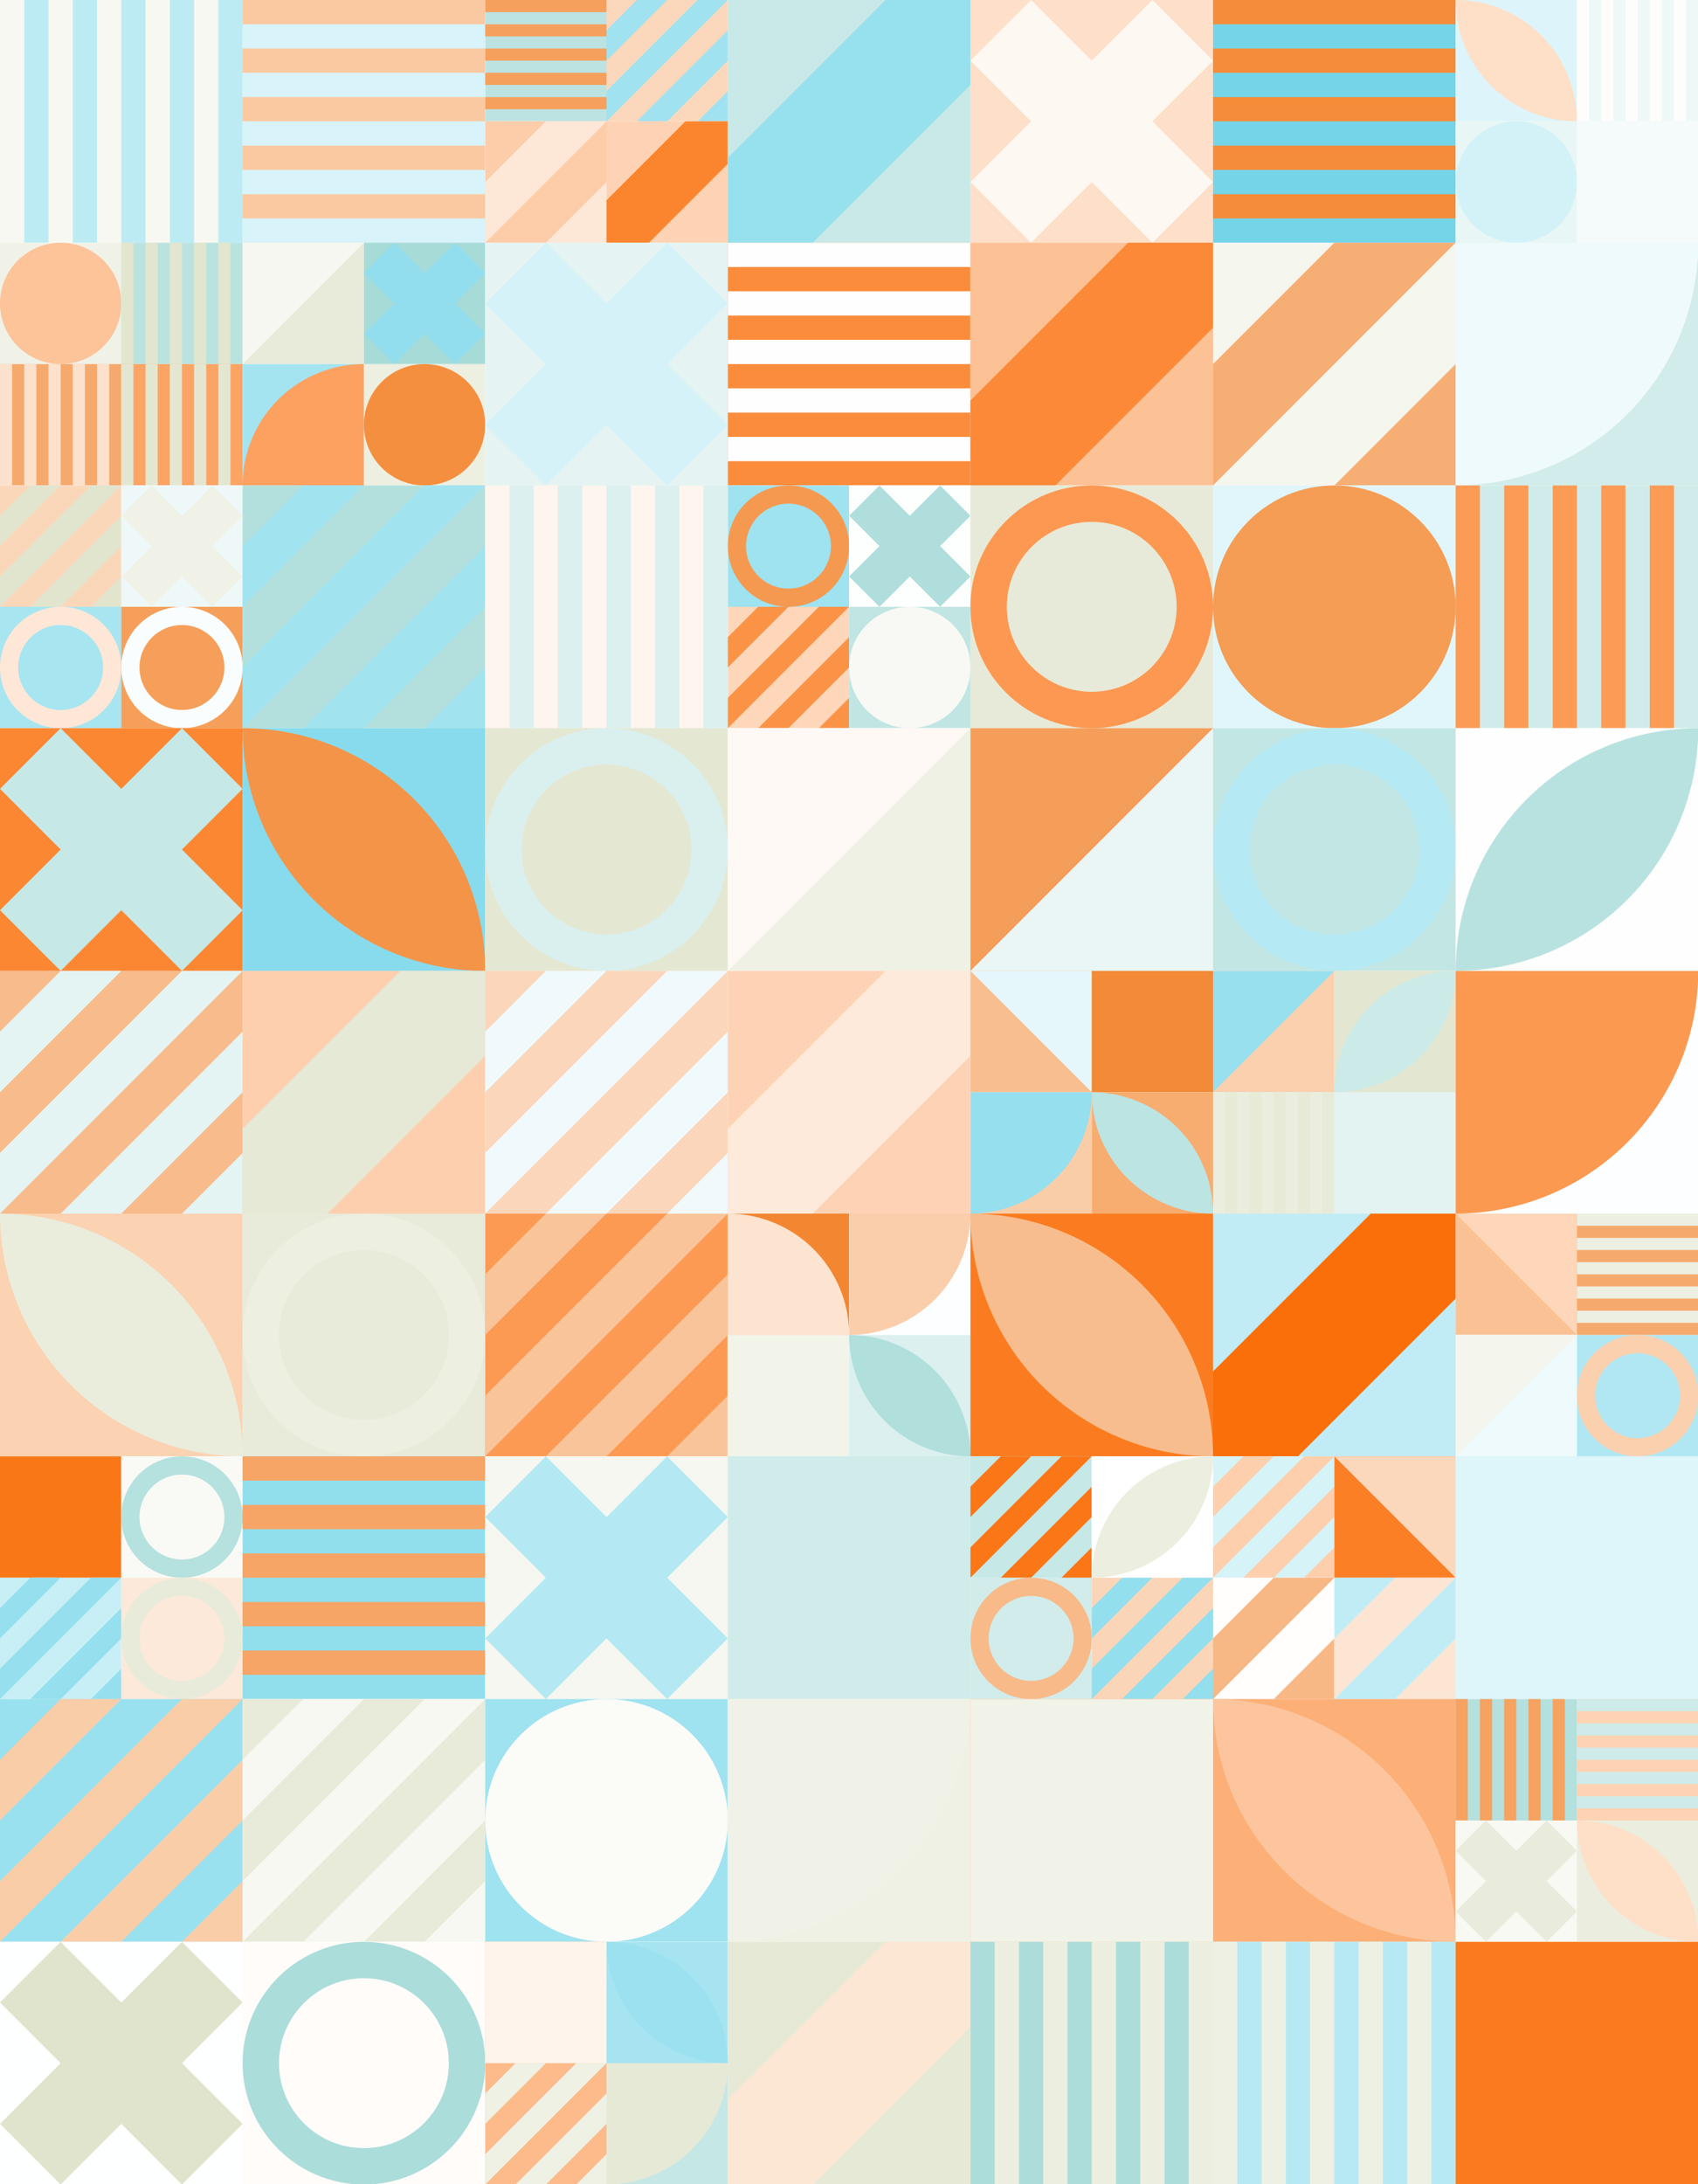 <?xml version="1.0" standalone="no"?><svg xmlns:xlink="http://www.w3.org/1999/xlink" xmlns="http://www.w3.org/2000/svg" viewBox="0 0 1000 1285.714" preserveAspectRatio="xMaxYMax slice"><rect x="0" y="0" width="1000" height="1285.714" fill="#333333" stroke="none"/><g transform="scale(1.786)"><rect x="0" y="0" width="560" height="720" fill="#ffffff"/><rect x="0" y="0" width="80" height="80" fill="#bdebf4"/><g transform="translate(0,0) scale(4) rotate(0)"><rect width="2" height="20" fill="#f7f8f2"/><rect x="4" width="2" height="20" fill="#f7f8f2"/><rect x="8" width="2" height="20" fill="#f7f8f2"/><rect x="12" width="2" height="20" fill="#f7f8f2"/><rect x="16" width="2" height="20" fill="#f7f8f2"/></g><rect x="80" y="0" width="80" height="80" fill="#d8f3f9"/><g transform="translate(80,0) scale(4) rotate(0)"><rect width="20" height="2" fill="#fac9a2"/><rect y="4" width="20" height="2" fill="#fac9a2"/><rect y="8" width="20" height="2" fill="#fac9a2"/><rect y="12" width="20" height="2" fill="#fac9a2"/><rect y="16" width="20" height="2" fill="#fac9a2"/></g><rect x="160" y="0" width="80" height="80" fill="#ffffff"/><rect x="160" y="0" width="40" height="40" fill="#bce3e1"/><g transform="translate(160,0) scale(2) rotate(0)"><rect width="20" height="2" fill="#f6a05d"/><rect y="4" width="20" height="2" fill="#f6a05d"/><rect y="8" width="20" height="2" fill="#f6a05d"/><rect y="12" width="20" height="2" fill="#f6a05d"/><rect y="16" width="20" height="2" fill="#f6a05d"/></g><rect x="200" y="0" width="40" height="40" fill="#fbd8bc"/><g transform="translate(200,0) scale(2) rotate(0)"><path d="M5 0H10L5 5L0 10V5L5 0Z" fill="#a0e2f0"/><path d="M20 15V20H15L20 15Z" fill="#a0e2f0"/><path d="M20 5V10L15 15L10 20H5L20 5Z" fill="#a0e2f0"/><path d="M15 0H20L5 15L0 20V15L15 0Z" fill="#a0e2f0"/></g><rect x="160" y="40" width="40" height="40" fill="#fdcca9"/><g transform="translate(160,40) scale(2) rotate(0)"><path d="M10 0H20L0 20V10L10 0Z" fill="#fde8d8"/><path d="M20 10V20H10L20 10Z" fill="#fde8d8"/></g><rect x="200" y="40" width="40" height="40" fill="#fed3b5"/><g transform="translate(200,40) scale(2) rotate(0)"><path d="M13 0H20V7L7 20H0V13L13 0Z" fill="#fb852f"/></g><rect x="240" y="0" width="80" height="80" fill="#c8e9e7"/><g transform="translate(240,0) scale(4) rotate(0)"><path d="M13 0H20V7L7 20H0V13L13 0Z" fill="#97e0ee"/></g><rect x="320" y="0" width="80" height="80" fill="#fedfc9"/><g transform="translate(320,0) scale(4) rotate(0)"><path d="M10 5L5 0L0 5L5 10L0 15L5 20L10 15L15 20L20 15L15 10L20 5L15 0L10 5Z" fill="#fef8f2"/></g><rect x="400" y="0" width="80" height="80" fill="#74d5e9"/><g transform="translate(400,0) scale(4) rotate(0)"><rect width="20" height="2" fill="#f48c3a"/><rect y="4" width="20" height="2" fill="#f48c3a"/><rect y="8" width="20" height="2" fill="#f48c3a"/><rect y="12" width="20" height="2" fill="#f48c3a"/><rect y="16" width="20" height="2" fill="#f48c3a"/></g><rect x="480" y="0" width="80" height="80" fill="#ffffff"/><rect x="480" y="0" width="40" height="40" fill="#ddf5fa"/><path d="M 480 0 A 40 40 0 0 1  520 40 L 480 0 A 40 40 0 0 0 520 40" fill="#fedfc8"/><rect x="520" y="0" width="40" height="40" fill="#edf8f7"/><g transform="translate(520,0) scale(2) rotate(0)"><rect width="2" height="20" fill="#fdfefc"/><rect x="4" width="2" height="20" fill="#fdfefc"/><rect x="8" width="2" height="20" fill="#fdfefc"/><rect x="12" width="2" height="20" fill="#fdfefc"/><rect x="16" width="2" height="20" fill="#fdfefc"/></g><rect x="480" y="40" width="40" height="40" fill="#e8f6f5"/><circle cx="500" cy="60" r="20" fill="#d3f2f8"/><rect x="520" y="40" width="40" height="40" fill="#f5fbfa"/><polygon points="520,40 560,40 560,80" fill="#f5fbfa"/><rect x="0" y="80" width="80" height="80" fill="#ffffff"/><rect x="0" y="80" width="40" height="40" fill="#f0f2e7"/><circle cx="20" cy="100" r="20" fill="#fdc399"/><rect x="40" y="80" width="40" height="40" fill="#bae3e0"/><g transform="translate(40,80) scale(2) rotate(0)"><rect width="2" height="20" fill="#e2e6cf"/><rect x="4" width="2" height="20" fill="#e2e6cf"/><rect x="8" width="2" height="20" fill="#e2e6cf"/><rect x="12" width="2" height="20" fill="#e2e6cf"/><rect x="16" width="2" height="20" fill="#e2e6cf"/></g><rect x="0" y="120" width="40" height="40" fill="#f6a96c"/><g transform="translate(0,120) scale(2) rotate(0)"><rect width="2" height="20" fill="#fce1cc"/><rect x="4" width="2" height="20" fill="#fce1cc"/><rect x="8" width="2" height="20" fill="#fce1cc"/><rect x="12" width="2" height="20" fill="#fce1cc"/><rect x="16" width="2" height="20" fill="#fce1cc"/></g><rect x="40" y="120" width="40" height="40" fill="#fca464"/><g transform="translate(40,120) scale(2) rotate(0)"><rect width="2" height="20" fill="#e3e7d2"/><rect x="4" width="2" height="20" fill="#e3e7d2"/><rect x="8" width="2" height="20" fill="#e3e7d2"/><rect x="12" width="2" height="20" fill="#e3e7d2"/><rect x="16" width="2" height="20" fill="#e3e7d2"/></g><rect x="80" y="80" width="80" height="80" fill="#ffffff"/><rect x="80" y="80" width="40" height="40" fill="#e8ebd9"/><polygon points="80,80 120,80 80,120" fill="#f6f7f0"/><rect x="120" y="80" width="40" height="40" fill="#a7dbd8"/><g transform="translate(120,80) scale(2) rotate(0)"><path d="M10 5L5 0L0 5L5 10L0 15L5 20L10 15L15 20L20 15L15 10L20 5L15 0L10 5Z" fill="#92deee"/></g><rect x="80" y="120" width="40" height="40" fill="#a4e4f1"/><path d="M 80 160 A 40 40 0 0 1  120 120 L 120 160" fill="#fca160"/><rect x="120" y="120" width="40" height="40" fill="#edefe1"/><circle cx="140" cy="140" r="20" fill="#f48f3f"/><rect x="160" y="80" width="80" height="80" fill="#e5f4f3"/><g transform="translate(160,80) scale(4) rotate(0)"><path d="M10 5L5 0L0 5L5 10L0 15L5 20L10 15L15 20L20 15L15 10L20 5L15 0L10 5Z" fill="#d5f2f8"/></g><rect x="240" y="80" width="80" height="80" fill="#fb8c3b"/><g transform="translate(240,80) scale(4) rotate(0)"><rect width="20" height="2" fill="#fffefe"/><rect y="4" width="20" height="2" fill="#fffefe"/><rect y="8" width="20" height="2" fill="#fffefe"/><rect y="12" width="20" height="2" fill="#fffefe"/><rect y="16" width="20" height="2" fill="#fffefe"/></g><rect x="320" y="80" width="80" height="80" fill="#fdc196"/><g transform="translate(320,80) scale(4) rotate(0)"><path d="M13 0H20V7L7 20H0V13L13 0Z" fill="#fb8937"/></g><rect x="400" y="80" width="80" height="80" fill="#f5f6ee"/><g transform="translate(400,80) scale(4) rotate(0)"><path d="M10 0H20L0 20V10L10 0Z" fill="#f7ae74"/><path d="M20 10V20H10L20 10Z" fill="#f7ae74"/></g><rect x="480" y="80" width="80" height="80" fill="#d1eceb"/><path d="M 480 160 A 80 80 0 0 0 560 80 L 480 80" fill="#effafc"/><rect x="0" y="160" width="80" height="80" fill="#ffffff"/><rect x="0" y="160" width="40" height="40" fill="#fbd7ba"/><g transform="translate(0,160) scale(2) rotate(0)"><path d="M5 0H10L5 5L0 10V5L5 0Z" fill="#e1e5ce"/><path d="M20 15V20H15L20 15Z" fill="#e1e5ce"/><path d="M20 5V10L15 15L10 20H5L20 5Z" fill="#e1e5ce"/><path d="M15 0H20L5 15L0 20V15L15 0Z" fill="#e1e5ce"/></g><rect x="40" y="160" width="40" height="40" fill="#eef8f8"/><g transform="translate(40,160) scale(2) rotate(0)"><path d="M10 5L5 0L0 5L5 10L0 15L5 20L10 15L15 20L20 15L15 10L20 5L15 0L10 5Z" fill="#f0f2e7"/></g><rect x="0" y="200" width="40" height="40" fill="#a7e5f1"/><g transform="translate(0,200) scale(2) rotate(0)"><path fill-rule="evenodd" clip-rule="evenodd" d="M10 20C15.523 20 20 15.523 20 10C20 4.477 15.523 0 10 0C4.477 0 0 4.477 0 10C0 15.523 4.477 20 10 20ZM10 17C13.866 17 17 13.866 17 10C17 6.134 13.866 3 10 3C6.134 3 3 6.134 3 10C3 13.866 6.134 17 10 17Z" fill="#fee7d7"/></g><rect x="40" y="200" width="40" height="40" fill="#f59f5a"/><g transform="translate(40,200) scale(2) rotate(0)"><path fill-rule="evenodd" clip-rule="evenodd" d="M10 20C15.523 20 20 15.523 20 10C20 4.477 15.523 0 10 0C4.477 0 0 4.477 0 10C0 15.523 4.477 20 10 20ZM10 17C13.866 17 17 13.866 17 10C17 6.134 13.866 3 10 3C6.134 3 3 6.134 3 10C3 13.866 6.134 17 10 17Z" fill="#fafdfe"/></g><rect x="80" y="160" width="80" height="80" fill="#b3e0dd"/><g transform="translate(80,160) scale(4) rotate(0)"><path d="M5 0H10L5 5L0 10V5L5 0Z" fill="#a2e3f0"/><path d="M20 15V20H15L20 15Z" fill="#a2e3f0"/><path d="M20 5V10L15 15L10 20H5L20 5Z" fill="#a2e3f0"/><path d="M15 0H20L5 15L0 20V15L15 0Z" fill="#a2e3f0"/></g><rect x="160" y="160" width="80" height="80" fill="#dbf0ef"/><g transform="translate(160,160) scale(4) rotate(0)"><rect width="2" height="20" fill="#fef5ee"/><rect x="4" width="2" height="20" fill="#fef5ee"/><rect x="8" width="2" height="20" fill="#fef5ee"/><rect x="12" width="2" height="20" fill="#fef5ee"/><rect x="16" width="2" height="20" fill="#fef5ee"/></g><rect x="240" y="160" width="80" height="80" fill="#ffffff"/><rect x="240" y="160" width="40" height="40" fill="#9fe2f0"/><g transform="translate(240,160) scale(2) rotate(0)"><path fill-rule="evenodd" clip-rule="evenodd" d="M10 20C15.523 20 20 15.523 20 10C20 4.477 15.523 0 10 0C4.477 0 0 4.477 0 10C0 15.523 4.477 20 10 20ZM10 17C13.866 17 17 13.866 17 10C17 6.134 13.866 3 10 3C6.134 3 3 6.134 3 10C3 13.866 6.134 17 10 17Z" fill="#f59950"/></g><rect x="280" y="160" width="40" height="40" fill="#fdfefe"/><g transform="translate(280,160) scale(2) rotate(0)"><path d="M10 5L5 0L0 5L5 10L0 15L5 20L10 15L15 20L20 15L15 10L20 5L15 0L10 5Z" fill="#afdedc"/></g><rect x="240" y="200" width="40" height="40" fill="#fed7bb"/><g transform="translate(240,200) scale(2) rotate(0)"><path d="M5 0H10L5 5L0 10V5L5 0Z" fill="#fb9347"/><path d="M20 15V20H15L20 15Z" fill="#fb9347"/><path d="M20 5V10L15 15L10 20H5L20 5Z" fill="#fb9347"/><path d="M15 0H20L5 15L0 20V15L15 0Z" fill="#fb9347"/></g><rect x="280" y="200" width="40" height="40" fill="#c0e5e3"/><circle cx="300" cy="220" r="20" fill="#f8f9f4"/><rect x="320" y="160" width="80" height="80" fill="#e7ead8"/><g transform="translate(320,160) scale(4) rotate(0)"><path fill-rule="evenodd" clip-rule="evenodd" d="M10 20C15.523 20 20 15.523 20 10C20 4.477 15.523 0 10 0C4.477 0 0 4.477 0 10C0 15.523 4.477 20 10 20ZM10 17C13.866 17 17 13.866 17 10C17 6.134 13.866 3 10 3C6.134 3 3 6.134 3 10C3 13.866 6.134 17 10 17Z" fill="#fc9851"/></g><rect x="400" y="160" width="80" height="80" fill="#e0f6fa"/><circle cx="440" cy="200" r="40" fill="#f59c55"/><rect x="480" y="160" width="80" height="80" fill="#d0ecea"/><g transform="translate(480,160) scale(4) rotate(0)"><rect width="2" height="20" fill="#fc9b55"/><rect x="4" width="2" height="20" fill="#fc9b55"/><rect x="8" width="2" height="20" fill="#fc9b55"/><rect x="12" width="2" height="20" fill="#fc9b55"/><rect x="16" width="2" height="20" fill="#fc9b55"/></g><rect x="0" y="240" width="80" height="80" fill="#fb8732"/><g transform="translate(0,240) scale(4) rotate(0)"><path d="M10 5L5 0L0 5L5 10L0 15L5 20L10 15L15 20L20 15L15 10L20 5L15 0L10 5Z" fill="#c6e8e6"/></g><rect x="80" y="240" width="80" height="80" fill="#87dbec"/><path d="M 80 240 A 80 80 0 0 1  160 320 L 80 240 A 80 80 0 0 0 160 320" fill="#f49448"/><rect x="160" y="240" width="80" height="80" fill="#e4e7d2"/><g transform="translate(160,240) scale(4) rotate(0)"><path fill-rule="evenodd" clip-rule="evenodd" d="M10 20C15.523 20 20 15.523 20 10C20 4.477 15.523 0 10 0C4.477 0 0 4.477 0 10C0 15.523 4.477 20 10 20ZM10 17C13.866 17 17 13.866 17 10C17 6.134 13.866 3 10 3C6.134 3 3 6.134 3 10C3 13.866 6.134 17 10 17Z" fill="#daf0ef"/></g><rect x="240" y="240" width="80" height="80" fill="#eff1e5"/><polygon points="240,240 320,240 240,320" fill="#fff9f5"/><rect x="320" y="240" width="80" height="80" fill="#f59e5a"/><polygon points="400,240 400,320 320,320" fill="#e9f6f5"/><rect x="400" y="240" width="80" height="80" fill="#c2e6e4"/><g transform="translate(400,240) scale(4) rotate(0)"><path fill-rule="evenodd" clip-rule="evenodd" d="M10 20C15.523 20 20 15.523 20 10C20 4.477 15.523 0 10 0C4.477 0 0 4.477 0 10C0 15.523 4.477 20 10 20ZM10 17C13.866 17 17 13.866 17 10C17 6.134 13.866 3 10 3C6.134 3 3 6.134 3 10C3 13.866 6.134 17 10 17Z" fill="#b5e9f3"/></g><rect x="480" y="240" width="80" height="80" fill="#fefefe"/><path d="M 480 320 A 80 80 0 0 1  560 240 L 480 320 A 80 80 0 0 0 560 240" fill="#b8e2df"/><rect x="0" y="320" width="80" height="80" fill="#f8bb8b"/><g transform="translate(0,320) scale(4) rotate(0)"><path d="M5 0H10L5 5L0 10V5L5 0Z" fill="#e4f4f3"/><path d="M20 15V20H15L20 15Z" fill="#e4f4f3"/><path d="M20 5V10L15 15L10 20H5L20 5Z" fill="#e4f4f3"/><path d="M15 0H20L5 15L0 20V15L15 0Z" fill="#e4f4f3"/></g><rect x="80" y="320" width="80" height="80" fill="#fdcfae"/><g transform="translate(80,320) scale(4) rotate(0)"><path d="M13 0H20V7L7 20H0V13L13 0Z" fill="#e6e9d6"/></g><rect x="160" y="320" width="80" height="80" fill="#fbd6ba"/><g transform="translate(160,320) scale(4) rotate(0)"><path d="M5 0H10L5 5L0 10V5L5 0Z" fill="#f0fafd"/><path d="M20 15V20H15L20 15Z" fill="#f0fafd"/><path d="M20 5V10L15 15L10 20H5L20 5Z" fill="#f0fafd"/><path d="M15 0H20L5 15L0 20V15L15 0Z" fill="#f0fafd"/></g><rect x="240" y="320" width="80" height="80" fill="#fed3b5"/><g transform="translate(240,320) scale(4) rotate(0)"><path d="M13 0H20V7L7 20H0V13L13 0Z" fill="#fdeadb"/></g><rect x="320" y="320" width="80" height="80" fill="#ffffff"/><rect x="320" y="320" width="40" height="40" fill="#f9be8f"/><polygon points="320,320 360,320 360,360" fill="#e5f7fb"/><rect x="360" y="320" width="40" height="40" fill="#d3edeb"/><rect x="360" y="320" width="40" height="40" fill="#f38a37"/><rect x="320" y="360" width="40" height="40" fill="#facda9"/><path d="M 320 400 A 40 40 0 0 0 360 360 L 320 360" fill="#96dfee"/><rect x="360" y="360" width="40" height="40" fill="#f7ac70"/><path d="M 360 360 A 40 40 0 0 1  400 400 L 360 360 A 40 40 0 0 0 400 400" fill="#bce4e2"/><rect x="400" y="320" width="80" height="80" fill="#ffffff"/><rect x="400" y="320" width="40" height="40" fill="#fad0af"/><polygon points="400,320 440,320 400,360" fill="#99e0ef"/><rect x="440" y="320" width="40" height="40" fill="#e3e6d0"/><path d="M 440 360 A 40 40 0 0 1  480 320 L 440 360 A 40 40 0 0 0 480 320" fill="#cceae8"/><rect x="400" y="360" width="40" height="40" fill="#e6ead7"/><g transform="translate(400,360) scale(2) rotate(0)"><rect width="2" height="20" fill="#ebeedf"/><rect x="4" width="2" height="20" fill="#ebeedf"/><rect x="8" width="2" height="20" fill="#ebeedf"/><rect x="12" width="2" height="20" fill="#ebeedf"/><rect x="16" width="2" height="20" fill="#ebeedf"/></g><rect x="440" y="360" width="40" height="40" fill="#e4e7d2"/><rect x="440" y="360" width="40" height="40" fill="#e2f3f2"/><rect x="480" y="320" width="80" height="80" fill="#fcfeff"/><path d="M 480 400 A 80 80 0 0 0 560 320 L 480 320" fill="#fc9951"/><rect x="0" y="400" width="80" height="80" fill="#fbd2b2"/><path d="M 0 400 A 80 80 0 0 1  80 480 L 0 400 A 80 80 0 0 0 80 480" fill="#eaeddc"/><rect x="80" y="400" width="80" height="80" fill="#e8ebd9"/><g transform="translate(80,400) scale(4) rotate(0)"><path fill-rule="evenodd" clip-rule="evenodd" d="M10 20C15.523 20 20 15.523 20 10C20 4.477 15.523 0 10 0C4.477 0 0 4.477 0 10C0 15.523 4.477 20 10 20ZM10 17C13.866 17 17 13.866 17 10C17 6.134 13.866 3 10 3C6.134 3 3 6.134 3 10C3 13.866 6.134 17 10 17Z" fill="#edefe1"/></g><rect x="160" y="400" width="80" height="80" fill="#fc9a54"/><g transform="translate(160,400) scale(4) rotate(0)"><path d="M5 0H10L5 5L0 10V5L5 0Z" fill="#f9c49a"/><path d="M20 15V20H15L20 15Z" fill="#f9c49a"/><path d="M20 5V10L15 15L10 20H5L20 5Z" fill="#f9c49a"/><path d="M15 0H20L5 15L0 20V15L15 0Z" fill="#f9c49a"/></g><rect x="240" y="400" width="80" height="80" fill="#ffffff"/><rect x="240" y="400" width="40" height="40" fill="#f38631"/><path d="M 240 400 A 40 40 0 0 1 280 440 L 240 440" fill="#fce4d0"/><rect x="280" y="400" width="40" height="40" fill="#fdfeff"/><path d="M 280 440 A 40 40 0 0 0 320 400 L 280 400" fill="#faceab"/><rect x="240" y="440" width="40" height="40" fill="#fef0e6"/><rect x="240" y="440" width="40" height="40" fill="#f2f4ea"/><rect x="280" y="440" width="40" height="40" fill="#dbf0ef"/><path d="M 280 440 A 40 40 0 0 1  320 480 L 280 440 A 40 40 0 0 0 320 480" fill="#b0dfdc"/><rect x="320" y="400" width="80" height="80" fill="#fb7c20"/><path d="M 320 400 A 80 80 0 0 1  400 480 L 320 400 A 80 80 0 0 0 400 480" fill="#f8bd8e"/><rect x="400" y="400" width="80" height="80" fill="#c1ecf5"/><g transform="translate(400,400) scale(4) rotate(0)"><path d="M13 0H20V7L7 20H0V13L13 0Z" fill="#fa6f0a"/></g><rect x="480" y="400" width="80" height="80" fill="#ffffff"/><rect x="480" y="400" width="40" height="40" fill="#f9c194"/><polygon points="480,400 520,400 520,440" fill="#fed6b9"/><rect x="520" y="400" width="40" height="40" fill="#f6a96c"/><g transform="translate(520,400) scale(2) rotate(0)"><rect width="20" height="2" fill="#ecefe1"/><rect y="4" width="20" height="2" fill="#ecefe1"/><rect y="8" width="20" height="2" fill="#ecefe1"/><rect y="12" width="20" height="2" fill="#ecefe1"/><rect y="16" width="20" height="2" fill="#ecefe1"/></g><rect x="480" y="440" width="40" height="40" fill="#eefafc"/><polygon points="480,440 520,440 480,480" fill="#f4f5ec"/><rect x="520" y="440" width="40" height="40" fill="#b1e7f2"/><g transform="translate(520,440) scale(2) rotate(0)"><path fill-rule="evenodd" clip-rule="evenodd" d="M10 20C15.523 20 20 15.523 20 10C20 4.477 15.523 0 10 0C4.477 0 0 4.477 0 10C0 15.523 4.477 20 10 20ZM10 17C13.866 17 17 13.866 17 10C17 6.134 13.866 3 10 3C6.134 3 3 6.134 3 10C3 13.866 6.134 17 10 17Z" fill="#fad0af"/></g><rect x="0" y="480" width="80" height="80" fill="#ffffff"/><rect x="0" y="480" width="40" height="40" fill="#e6f7fb"/><rect x="0" y="480" width="40" height="40" fill="#fa7717"/><rect x="40" y="480" width="40" height="40" fill="#f9faf6"/><g transform="translate(40,480) scale(2) rotate(0)"><path fill-rule="evenodd" clip-rule="evenodd" d="M10 20C15.523 20 20 15.523 20 10C20 4.477 15.523 0 10 0C4.477 0 0 4.477 0 10C0 15.523 4.477 20 10 20ZM10 17C13.866 17 17 13.866 17 10C17 6.134 13.866 3 10 3C6.134 3 3 6.134 3 10C3 13.866 6.134 17 10 17Z" fill="#b5e1de"/></g><rect x="0" y="520" width="40" height="40" fill="#c9eff6"/><g transform="translate(0,520) scale(2) rotate(0)"><path d="M5 0H10L5 5L0 10V5L5 0Z" fill="#95dfee"/><path d="M20 15V20H15L20 15Z" fill="#95dfee"/><path d="M20 5V10L15 15L10 20H5L20 5Z" fill="#95dfee"/><path d="M15 0H20L5 15L0 20V15L15 0Z" fill="#95dfee"/></g><rect x="40" y="520" width="40" height="40" fill="#fde9d9"/><g transform="translate(40,520) scale(2) rotate(0)"><path fill-rule="evenodd" clip-rule="evenodd" d="M10 20C15.523 20 20 15.523 20 10C20 4.477 15.523 0 10 0C4.477 0 0 4.477 0 10C0 15.523 4.477 20 10 20ZM10 17C13.866 17 17 13.866 17 10C17 6.134 13.866 3 10 3C6.134 3 3 6.134 3 10C3 13.866 6.134 17 10 17Z" fill="#e8ebd9"/></g><rect x="80" y="480" width="80" height="80" fill="#91deed"/><g transform="translate(80,480) scale(4) rotate(0)"><rect width="20" height="2" fill="#f6a566"/><rect y="4" width="20" height="2" fill="#f6a566"/><rect y="8" width="20" height="2" fill="#f6a566"/><rect y="12" width="20" height="2" fill="#f6a566"/><rect y="16" width="20" height="2" fill="#f6a566"/></g><rect x="160" y="480" width="80" height="80" fill="#f6f7f0"/><g transform="translate(160,480) scale(4) rotate(0)"><path d="M10 5L5 0L0 5L5 10L0 15L5 20L10 15L15 20L20 15L15 10L20 5L15 0L10 5Z" fill="#b4e8f3"/></g><rect x="240" y="480" width="80" height="80" fill="#c7e8e6"/><rect x="240" y="480" width="80" height="80" fill="#d0ecea"/><rect x="320" y="480" width="80" height="80" fill="#ffffff"/><rect x="320" y="480" width="40" height="40" fill="#c6e8e6"/><g transform="translate(320,480) scale(2) rotate(0)"><path d="M5 0H10L5 5L0 10V5L5 0Z" fill="#fa7617"/><path d="M20 15V20H15L20 15Z" fill="#fa7617"/><path d="M20 5V10L15 15L10 20H5L20 5Z" fill="#fa7617"/><path d="M15 0H20L5 15L0 20V15L15 0Z" fill="#fa7617"/></g><rect x="360" y="480" width="40" height="40" fill="#ffffff"/><path d="M 360 520 A 40 40 0 0 1  400 480 L 360 520 A 40 40 0 0 0 400 480" fill="#ecefe0"/><rect x="320" y="520" width="40" height="40" fill="#d1eceb"/><g transform="translate(320,520) scale(2) rotate(0)"><path fill-rule="evenodd" clip-rule="evenodd" d="M10 20C15.523 20 20 15.523 20 10C20 4.477 15.523 0 10 0C4.477 0 0 4.477 0 10C0 15.523 4.477 20 10 20ZM10 17C13.866 17 17 13.866 17 10C17 6.134 13.866 3 10 3C6.134 3 3 6.134 3 10C3 13.866 6.134 17 10 17Z" fill="#f8ba89"/></g><rect x="360" y="520" width="40" height="40" fill="#fbd5b7"/><g transform="translate(360,520) scale(2) rotate(0)"><path d="M5 0H10L5 5L0 10V5L5 0Z" fill="#93dfee"/><path d="M20 15V20H15L20 15Z" fill="#93dfee"/><path d="M20 5V10L15 15L10 20H5L20 5Z" fill="#93dfee"/><path d="M15 0H20L5 15L0 20V15L15 0Z" fill="#93dfee"/></g><rect x="400" y="480" width="80" height="80" fill="#ffffff"/><rect x="400" y="480" width="40" height="40" fill="#d6f3f8"/><g transform="translate(400,480) scale(2) rotate(0)"><path d="M5 0H10L5 5L0 10V5L5 0Z" fill="#fdcfad"/><path d="M20 15V20H15L20 15Z" fill="#fdcfad"/><path d="M20 5V10L15 15L10 20H5L20 5Z" fill="#fdcfad"/><path d="M15 0H20L5 15L0 20V15L15 0Z" fill="#fdcfad"/></g><rect x="440" y="480" width="40" height="40" fill="#fb7f25"/><polygon points="440,480 480,480 480,520" fill="#fbd7bb"/><rect x="400" y="520" width="40" height="40" fill="#fffefd"/><g transform="translate(400,520) scale(2) rotate(0)"><path d="M10 0H20L0 20V10L10 0Z" fill="#f8b885"/><path d="M20 10V20H10L20 10Z" fill="#f8b885"/></g><rect x="440" y="520" width="40" height="40" fill="#c0ecf5"/><g transform="translate(440,520) scale(2) rotate(0)"><path d="M10 0H20L0 20V10L10 0Z" fill="#fce5d3"/><path d="M20 10V20H10L20 10Z" fill="#fce5d3"/></g><rect x="480" y="480" width="80" height="80" fill="#e8f6f5"/><rect x="480" y="480" width="80" height="80" fill="#def5fa"/><rect x="0" y="560" width="80" height="80" fill="#9ae1ef"/><g transform="translate(0,560) scale(4) rotate(0)"><path d="M5 0H10L5 5L0 10V5L5 0Z" fill="#facda9"/><path d="M20 15V20H15L20 15Z" fill="#facda9"/><path d="M20 5V10L15 15L10 20H5L20 5Z" fill="#facda9"/><path d="M15 0H20L5 15L0 20V15L15 0Z" fill="#facda9"/></g><rect x="80" y="560" width="80" height="80" fill="#e9ebda"/><g transform="translate(80,560) scale(4) rotate(0)"><path d="M5 0H10L5 5L0 10V5L5 0Z" fill="#f7f8f2"/><path d="M20 15V20H15L20 15Z" fill="#f7f8f2"/><path d="M20 5V10L15 15L10 20H5L20 5Z" fill="#f7f8f2"/><path d="M15 0H20L5 15L0 20V15L15 0Z" fill="#f7f8f2"/></g><rect x="160" y="560" width="80" height="80" fill="#9fe2f0"/><circle cx="200" cy="600" r="40" fill="#fbfbf8"/><rect x="240" y="560" width="80" height="80" fill="#eff1e4"/><path d="M 240 640 A 80 80 0 0 0 320 560 L 240 560" fill="#f1f2e7"/><rect x="320" y="560" width="80" height="80" fill="#f5964b"/><rect x="320" y="560" width="80" height="80" fill="#f1f3e9"/><rect x="400" y="560" width="80" height="80" fill="#fcb078"/><path d="M 400 560 A 80 80 0 0 1  480 640 L 400 560 A 80 80 0 0 0 480 640" fill="#fdc59d"/><rect x="480" y="560" width="80" height="80" fill="#ffffff"/><rect x="480" y="560" width="40" height="40" fill="#b4e0de"/><g transform="translate(480,560) scale(2) rotate(0)"><rect width="2" height="20" fill="#f6a261"/><rect x="4" width="2" height="20" fill="#f6a261"/><rect x="8" width="2" height="20" fill="#f6a261"/><rect x="12" width="2" height="20" fill="#f6a261"/><rect x="16" width="2" height="20" fill="#f6a261"/></g><rect x="520" y="560" width="40" height="40" fill="#fed3b4"/><g transform="translate(520,560) scale(2) rotate(0)"><rect width="20" height="2" fill="#ceebe9"/><rect y="4" width="20" height="2" fill="#ceebe9"/><rect y="8" width="20" height="2" fill="#ceebe9"/><rect y="12" width="20" height="2" fill="#ceebe9"/><rect y="16" width="20" height="2" fill="#ceebe9"/></g><rect x="480" y="600" width="40" height="40" fill="#f8f9f3"/><g transform="translate(480,600) scale(2) rotate(0)"><path d="M10 5L5 0L0 5L5 10L0 15L5 20L10 15L15 20L20 15L15 10L20 5L15 0L10 5Z" fill="#e9ecdc"/></g><rect x="520" y="600" width="40" height="40" fill="#ebedde"/><path d="M 520 600 A 40 40 0 0 1  560 640 L 520 600 A 40 40 0 0 0 560 640" fill="#fedfc8"/><rect x="0" y="640" width="80" height="80" fill="#feffff"/><g transform="translate(0,640) scale(4) rotate(0)"><path d="M10 5L5 0L0 5L5 10L0 15L5 20L10 15L15 20L20 15L15 10L20 5L15 0L10 5Z" fill="#e0e4cc"/></g><rect x="80" y="640" width="80" height="80" fill="#fffcfa"/><g transform="translate(80,640) scale(4) rotate(0)"><path fill-rule="evenodd" clip-rule="evenodd" d="M10 20C15.523 20 20 15.523 20 10C20 4.477 15.523 0 10 0C4.477 0 0 4.477 0 10C0 15.523 4.477 20 10 20ZM10 17C13.866 17 17 13.866 17 10C17 6.134 13.866 3 10 3C6.134 3 3 6.134 3 10C3 13.866 6.134 17 10 17Z" fill="#abddda"/></g><rect x="160" y="640" width="80" height="80" fill="#ffffff"/><rect x="160" y="640" width="40" height="40" fill="#f9c49a"/><rect x="160" y="640" width="40" height="40" fill="#fef4ec"/><rect x="200" y="640" width="40" height="40" fill="#a7e4f1"/><path d="M 200 640 A 40 40 0 0 1  240 680 L 200 640 A 40 40 0 0 0 240 680" fill="#9ce1ef"/><rect x="160" y="680" width="40" height="40" fill="#fdba8a"/><g transform="translate(160,680) scale(2) rotate(0)"><path d="M5 0H10L5 5L0 10V5L5 0Z" fill="#eff1e4"/><path d="M20 15V20H15L20 15Z" fill="#eff1e4"/><path d="M20 5V10L15 15L10 20H5L20 5Z" fill="#eff1e4"/><path d="M15 0H20L5 15L0 20V15L15 0Z" fill="#eff1e4"/></g><rect x="200" y="680" width="40" height="40" fill="#c5e7e5"/><path d="M 200 720 A 40 40 0 0 0 240 680 L 200 680" fill="#e6e9d6"/><rect x="240" y="640" width="80" height="80" fill="#e6e9d6"/><g transform="translate(240,640) scale(4) rotate(0)"><path d="M13 0H20V7L7 20H0V13L13 0Z" fill="#fce6d4"/></g><rect x="320" y="640" width="80" height="80" fill="#ecefe0"/><g transform="translate(320,640) scale(4) rotate(0)"><rect width="2" height="20" fill="#acddda"/><rect x="4" width="2" height="20" fill="#acddda"/><rect x="8" width="2" height="20" fill="#acddda"/><rect x="12" width="2" height="20" fill="#acddda"/><rect x="16" width="2" height="20" fill="#acddda"/></g><rect x="400" y="640" width="80" height="80" fill="#b6e9f3"/><g transform="translate(400,640) scale(4) rotate(0)"><rect width="2" height="20" fill="#eef0e3"/><rect x="4" width="2" height="20" fill="#eef0e3"/><rect x="8" width="2" height="20" fill="#eef0e3"/><rect x="12" width="2" height="20" fill="#eef0e3"/><rect x="16" width="2" height="20" fill="#eef0e3"/></g><rect x="480" y="640" width="80" height="80" fill="#fbfcf8"/><rect x="480" y="640" width="80" height="80" fill="#fb7a1e"/></g></svg>
